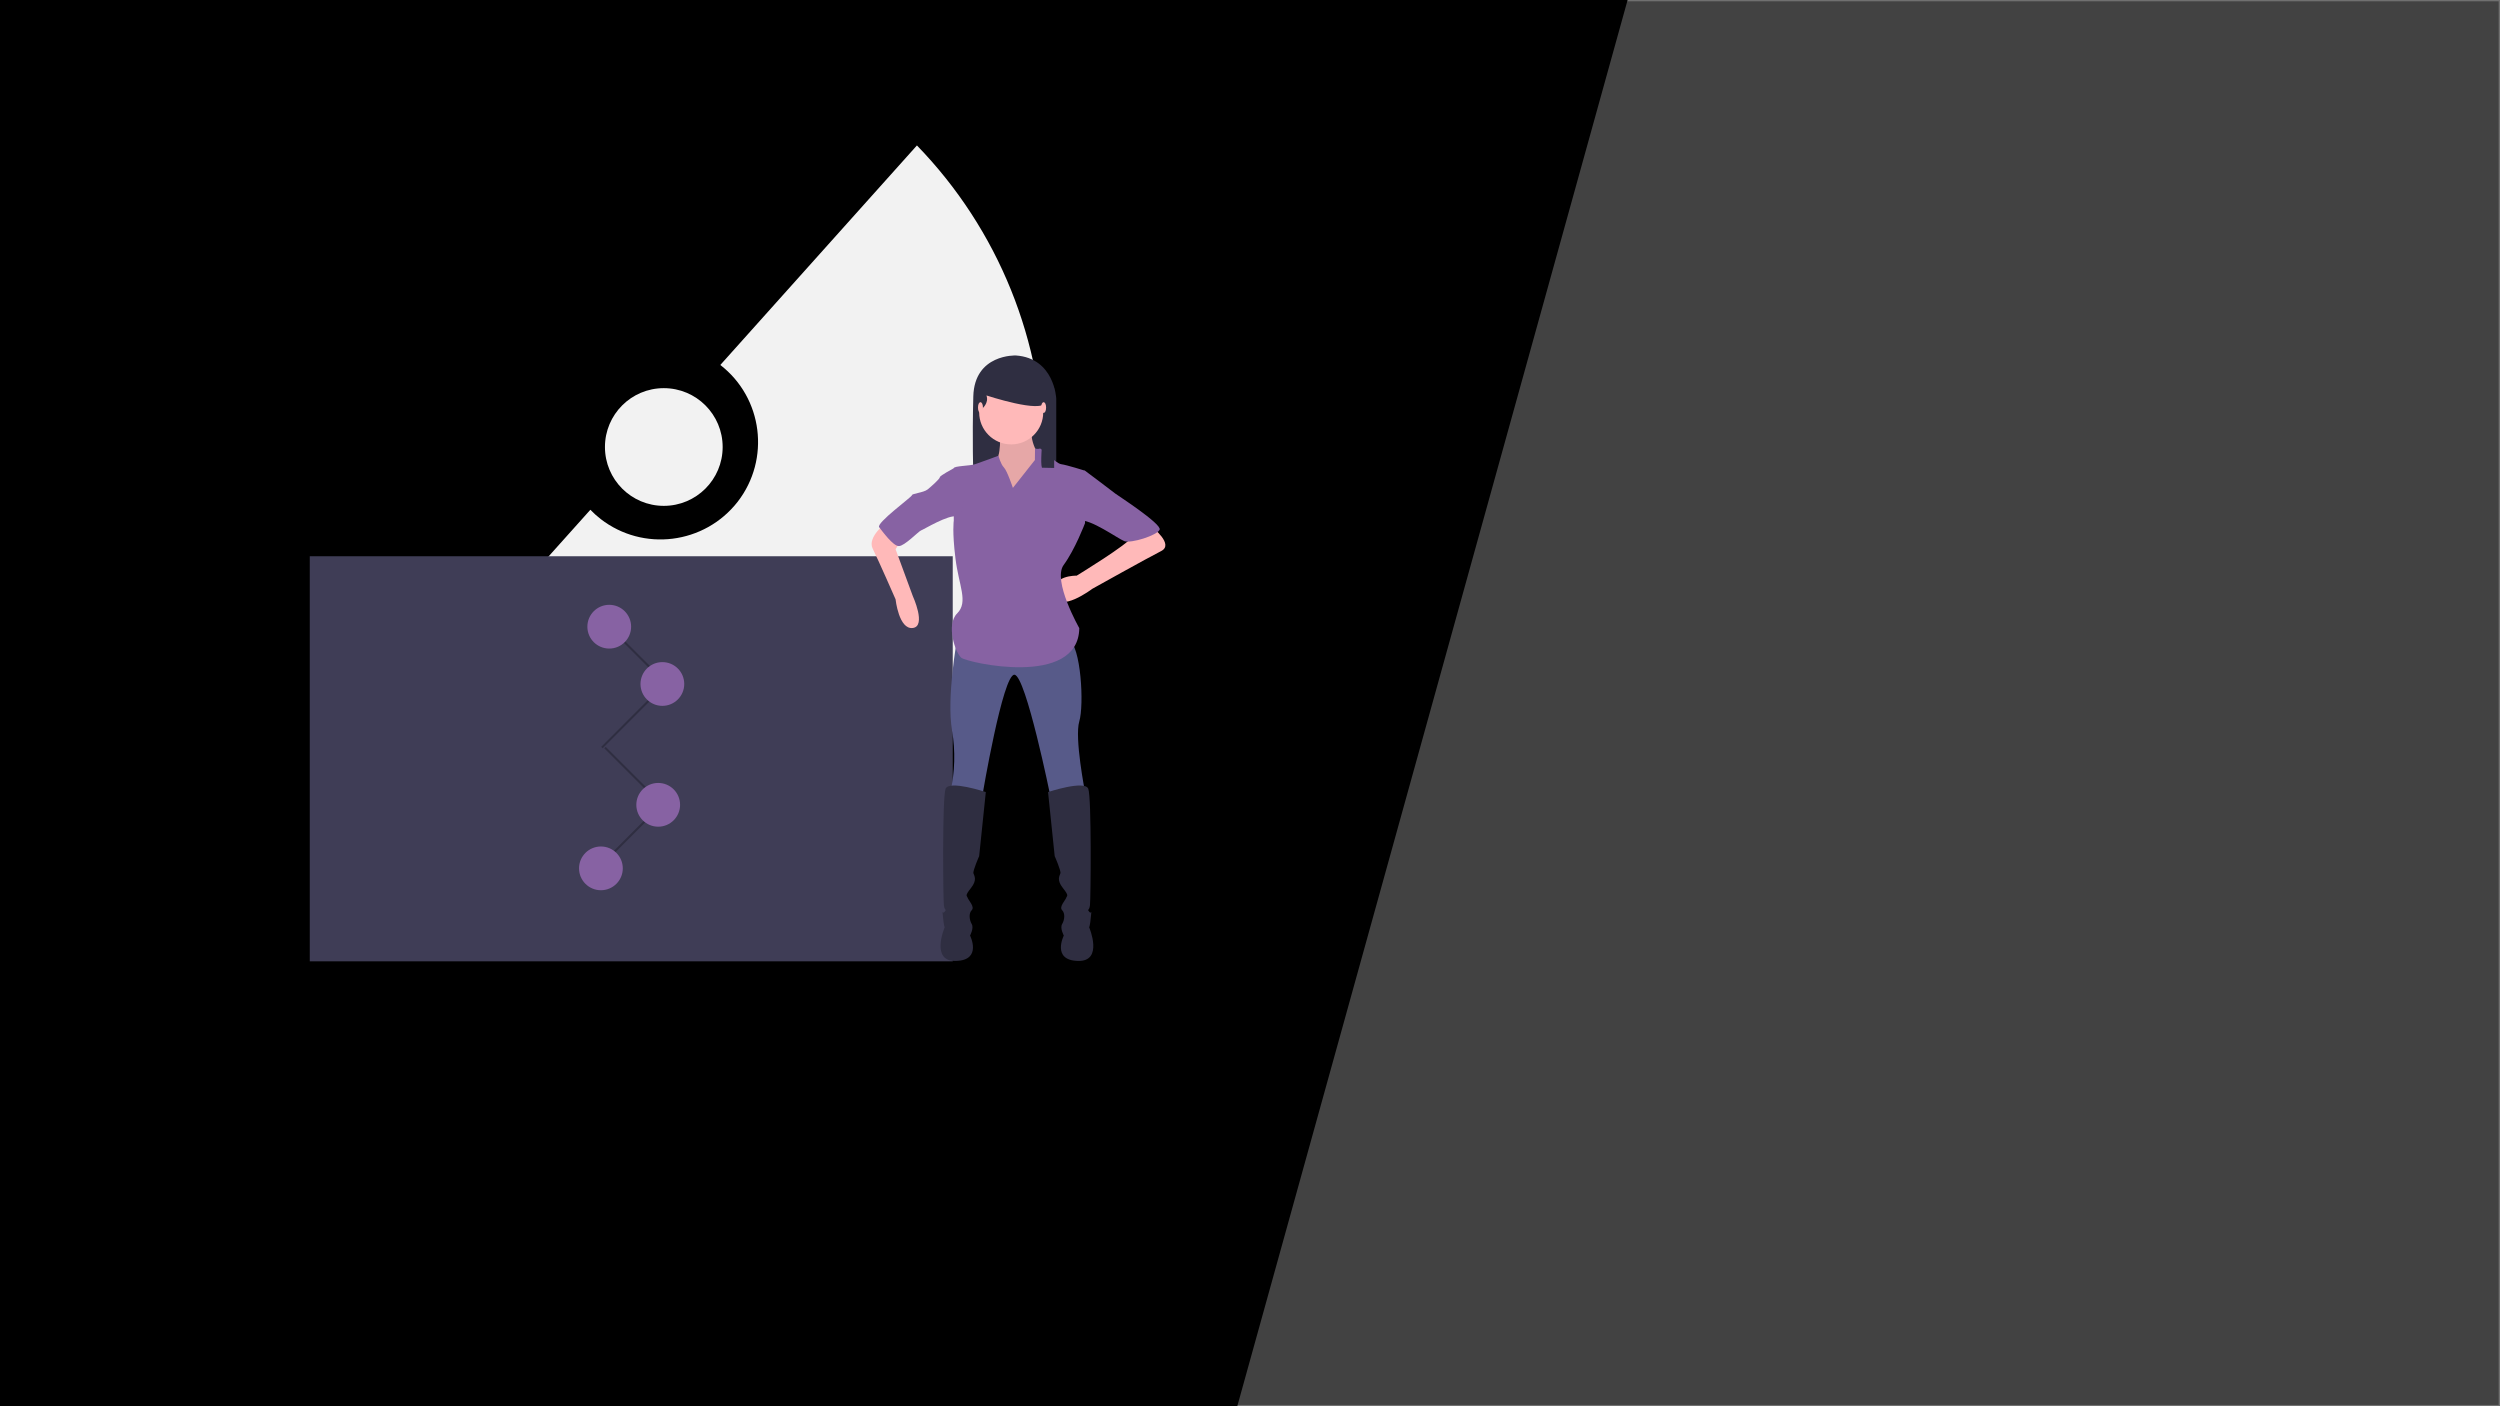 <?xml version="1.0" encoding="utf-8"?>
<!-- Generator: Adobe Illustrator 23.0.2, SVG Export Plug-In . SVG Version: 6.00 Build 0)  -->
<svg version="1.1" id="Layer_1" xmlns="http://www.w3.org/2000/svg" xmlns:xlink="http://www.w3.org/1999/xlink" x="0px" y="0px"
	 viewBox="0 0 1920 1080" style="enable-background:new 0 0 1920 1080;" xml:space="preserve">
<style type="text/css">
	.st0{clip-path:url(#SVGID_2_);}
	.st1{fill:#FFFFFF;}
	.st2{fill:#424242;}
	.st3{fill:none;stroke:#707070;}
	.st4{font-family:'Arial-BoldMT';}
	.st5{font-size:31px;}
	.st6{fill:#8762A3;}
	.st7{font-size:22px;}
	.st8{fill:#F2F2F2;}
	.st9{fill:#3F3D56;}
	.st10{fill:#2F2E41;}
	.st11{fill:#FFB9B9;}
	.st12{opacity:0.1;enable-background:new    ;}
	.st13{fill:#575A89;}
	.st14{display:none;fill:#8762A3;}
	.st15{display:none;opacity:0.3;fill:#8762A3;enable-background:new    ;}
	.st16{display:none;fill:#3F3D56;}
</style>
<g>
	<g>
		<defs>
			<rect id="SVGID_1_" y="0" width="1920" height="1080"/>
		</defs>
		<clipPath id="SVGID_2_">
			<use xlink:href="#SVGID_1_"  style="overflow:visible;"/>
		</clipPath>
		<g id="Web_1920_1" class="st0">
			<rect y="0" class="st1" width="1920" height="1080"/>
			<g id="Rectangle_5">
				<rect y="0" class="st2" width="1920" height="1080"/>
				<rect x="0.5" y="0.5" class="st3" width="1919" height="1079"/>
			</g>
			<path id="Path_55" d="M0,0v1080.8h950L1250,0H0z"/>
			
		</g>
	</g>
</g>
<path class="st8" d="M704.2,111.7l-151,168.6c32.7,25.3,38.6,72.4,13.3,105.1C541,418,494,423.9,461.3,398.6
	c-2.8-2.2-5.4-4.5-7.9-7.1L243,626.4c60.7,47.1,135.3,72.7,212.2,72.6c191.3,0,346.4-155.1,346.4-346.4
	C801.7,262.6,766.8,176.2,704.2,111.7z"/>
<circle class="st8" cx="509.8" cy="343.3" r="45.2"/>
<rect x="237.9" y="427.2" class="st9" width="493.8" height="311.1"/>
<path class="st10" d="M780.2,273c0,0-31.8-1.3-32.7,31.4c-0.9,32.7,0,60.6,0,60.6h63.7v-58.9C811.2,306.1,809.9,275.1,780.2,273z"/>
<path class="st11" d="M767.8,331.2c0,0,1.9,21.4-4.4,23.3c-6.3,1.9,2.5,29,2.5,29l25.2,5.7l14.5-29l-6.3-8.2c0,0-10.7-14.5-5.7-24.6
	C798.7,317.4,767.8,331.2,767.8,331.2z"/>
<path class="st12" d="M767.8,331.2c0,0,1.9,21.4-4.4,23.3c-6.3,1.9,2.5,29,2.5,29l25.2,5.7l14.5-29l-6.3-8.2c0,0-10.7-14.5-5.7-24.6
	C798.7,317.4,767.8,331.2,767.8,331.2z"/>
<circle class="st11" cx="776.6" cy="316.7" r="24.6"/>
<path class="st11" d="M680.9,401.1c0,0-15.1,11.3-10.7,20.2c4.4,8.8,17.6,39,17.6,39s2.5,23.3,13.2,22c10.7-1.3,0-24.6,0-24.6
	l-13.2-35.9l4.4-6.9L680.9,401.1z"/>
<path class="st11" d="M884.9,404.9c0,0,17,13.2,6.9,18.3s-52.9,29-52.9,29s-25.8,19.5-29,4.4c-3.1-15.1,17-14.5,17-14.5
	s40.3-24.6,42.2-29.6C871.1,407.4,884.9,404.9,884.9,404.9z"/>
<path class="st13" d="M735,491.2c0,0-8.2,44.7-3.8,69.9c2.6,15.7,2.2,31.7-1.3,47.2l24.6,2.5c0,0,15.7-93.2,24.6-92.6
	c8.8,0.6,27.7,93.8,27.7,93.8l26.5-3.8c0,0-8.2-41.6-4.4-54.2c3.8-12.6,1.3-57.9-8.2-63C811.2,486.2,735,491.2,735,491.2z"/>
<path class="st10" d="M757.1,608.3c0,0-28.3-9.4-30.9-2.5s-1.9,84.4-1.3,89.4c0.6,5,2.5,2.5,0.6,5c-1.9,2.5-1.9-3.1-1.3,3.8
	c0.6,6.9,1.3,8.2,1.3,8.2s-11.3,26.5,8.8,25.8c20.2-0.6,10.7-19.5,10.7-19.5s3.1-5.7,1.3-8.8s-2.5-8.2,0-10.7s-2.5-7.6-3.1-9.4
	c-0.6-1.9-2.5-1.3,2.5-7.6c5-6.3,2.5-9.4,1.9-11.3c-0.6-1.9,4.4-13.2,4.4-13.2L757.1,608.3z"/>
<path class="st10" d="M804.9,608.3c0,0,28.3-9.4,30.9-2.5s1.9,84.4,1.3,89.4c-0.6,5-2.5,2.5-0.6,5s1.9-3.1,1.3,3.8
	c-0.6,6.9-1.3,8.2-1.3,8.2s11.3,26.5-8.8,25.8c-20.2-0.6-10.7-19.5-10.7-19.5s-3.1-5.7-1.3-8.8c1.9-3.1,2.5-8.2,0-10.7
	s2.5-7.6,3.1-9.4c0.6-1.9,2.5-1.3-2.5-7.6c-5-6.3-2.5-9.4-1.9-11.3s-4.4-13.2-4.4-13.2L804.9,608.3z"/>
<path class="st6" d="M777.9,374.7c0,0-4.4-13.2-6.9-15.7s-4.2-9-4.2-9s-14.1,5.3-17.9,6.5c-3.8,1.3-16.4,1.3-16.4,3.1v40.3
	c0,0-1.3,8.2,1.3,29c2.5,20.8,10.1,33.4,1.3,42.2c-8.8,8.8-1.3,30.2,3.1,34s90.1,23.3,90.7-22.7c0,0-20.8-36.5-12-48.5
	c8.8-12,16.4-32.1,16.4-32.1v-40.3c0,0-13.9-4.4-18.3-5c-4.4-0.6-15.1-12.6-16.4-12c-1.3,0.6-3.7,0-3.7,0l-0.1,8.8L777.9,374.7z"/>
<path class="st6" d="M741.3,362.7l-8.8-3.1c0,0-10.7,5.7-10.7,6.9s-6.3,6.9-9.4,9.4c-3.1,2.5-12,3.1-12,4.4
	c0,1.3-27.7,21.4-25.2,24.6s10.7,14.5,15.1,14.5c4.4,0,15.1-11.3,17-12c1.9-0.6,21.4-12.6,27.7-10.7S741.3,362.7,741.3,362.7z"/>
<path class="st6" d="M821.3,364l12-2.5c0,0,22.7,17,23.3,17.6s35.9,23.3,34,27.7c-1.9,4.4-22,10.7-27.1,8.8
	c-5-1.9-26.5-17.6-34.6-15.7C820.7,401.8,821.3,364,821.3,364z"/>
<path class="st10" d="M802.7,308.9c3-12.6,1.8-15.9,1.8-15.9l-38.3-9.5l-13.3,12.9v13.3l1.3,4.2c0,0,5.5-4.2,3.4-10.2
	C757.6,303.7,800.6,317.9,802.7,308.9z"/>
<path class="st10" d="M803.2,301.8l-3.6,3.9c5.7,0.1-1.9,46.1,0.6,53.5l9.4,0.2v-61.3L803.2,301.8z"/>
<ellipse class="st11" cx="753" cy="313" rx="1.9" ry="4.1"/>
<ellipse class="st11" cx="801.5" cy="313" rx="1.9" ry="4.1"/>
<polygon class="st10" points="459.6,667.5 458.5,666.4 507.1,617.7 464.1,574.7 465.2,573.6 509.4,617.7 "/>
<circle class="st6" cx="505.5" cy="618.1" r="16.8"/>
<circle class="st6" cx="461.5" cy="666.9" r="16.8"/>
<polygon class="st10" points="462.8,574.7 461.7,573.6 510.3,524.9 467.3,481.9 468.4,480.8 512.6,524.9 "/>
<circle class="st6" cx="467.9" cy="481.3" r="16.8"/>
<circle class="st6" cx="508.7" cy="525.3" r="16.8"/>
<circle class="st14" cx="464.7" cy="574.1" r="16.8"/>
<rect x="259.9" y="446.9" class="st15" width="83.2" height="15.2"/>
<rect x="591.9" y="618.9" class="st15" width="83.2" height="4"/>
<rect x="591.9" y="630.9" class="st15" width="83.2" height="4"/>
<rect x="591.9" y="642.9" class="st15" width="83.2" height="4"/>
<rect x="591.9" y="654.9" class="st15" width="83.2" height="4"/>
<rect x="591.9" y="666.9" class="st15" width="83.2" height="4"/>
<rect x="591.9" y="678.9" class="st15" width="83.2" height="4"/>
<path class="st16" d="M214.9,706.1c5.5,20.4,24.5,33.1,24.5,33.1s10-20.5,4.4-40.9c-5.5-20.4-24.5-33.1-24.5-33.1
	S209.3,685.6,214.9,706.1z"/>
<path class="st14" d="M223,701.7c15.2,14.8,17,37.5,17,37.5s-22.8-1.2-37.9-16c-15.2-14.8-17-37.5-17-37.5S207.8,686.9,223,701.7z"
	/>
<rect x="161.5" y="737.3" class="st16" width="828.8" height="1.6"/>
<path class="st16" d="M944.3,688.1c0-7.3-4.5-13.8-11.2-16.4c9.1-3.5,13.6-13.7,10-22.8c-3.5-9.1-13.7-13.6-22.8-10
	c-9.1,3.5-13.6,13.7-10,22.8c1.8,4.6,5.4,8.2,10,10c-9.1,3.5-13.5,13.7-10,22.8c1.8,4.6,5.4,8.2,10,10c-9.1,3.5-13.6,13.7-10,22.8
	s13.7,13.6,22.8,10c9.1-3.5,13.6-13.7,10-22.8c-1.8-4.6-5.4-8.2-10-10C939.8,701.9,944.2,695.4,944.3,688.1z M910.7,655.3
	c0-8.8,7.1-16,16-16c8.8,0,16,7.2,16,16c0,7.5-5.1,13.9-12.4,15.6c-2.4-0.5-4.8-0.5-7.2,0C915.8,669.2,910.7,662.7,910.7,655.3z
	 M942.7,720.9c0,8.8-7.2,16-16,16c-8.8,0-16-7.1-16-16c0-7.5,5.1-13.9,12.4-15.6c2.4,0.5,4.8,0.5,7.2,0
	C937.5,707,942.6,713.5,942.7,720.9z M930.3,703.7c-2.4-0.5-4.8-0.5-7.2,0c-8.6-2-14-10.6-12-19.2c1.4-6,6-10.6,12-12
	c2.4,0.5,4.8,0.5,7.2,0c8.6,2,14,10.6,12,19.2C940.9,697.7,936.2,702.3,930.3,703.7z"/>
<path class="st16" d="M246.7,396.9c-9.7,0-17.6-7.9-17.6-17.6s7.9-17.6,17.6-17.6c9.7,0,17.6,7.9,17.6,17.6
	C264.2,389,256.4,396.9,246.7,396.9z M246.7,363.3c-8.8,0-16,7.2-16,16s7.2,16,16,16c8.8,0,16-7.2,16-16
	C262.6,370.5,255.5,363.3,246.7,363.3z"/>
<path class="st16" d="M620.3,221.7c-9.7,0-17.6-7.9-17.6-17.6s7.9-17.6,17.6-17.6s17.6,7.9,17.6,17.6l0,0
	C637.8,213.8,630,221.7,620.3,221.7z M620.3,188.1c-8.8,0-16,7.2-16,16c0,8.8,7.2,16,16,16c8.8,0,16-7.2,16-16
	C636.2,195.3,629.1,188.1,620.3,188.1z"/>
</svg>
